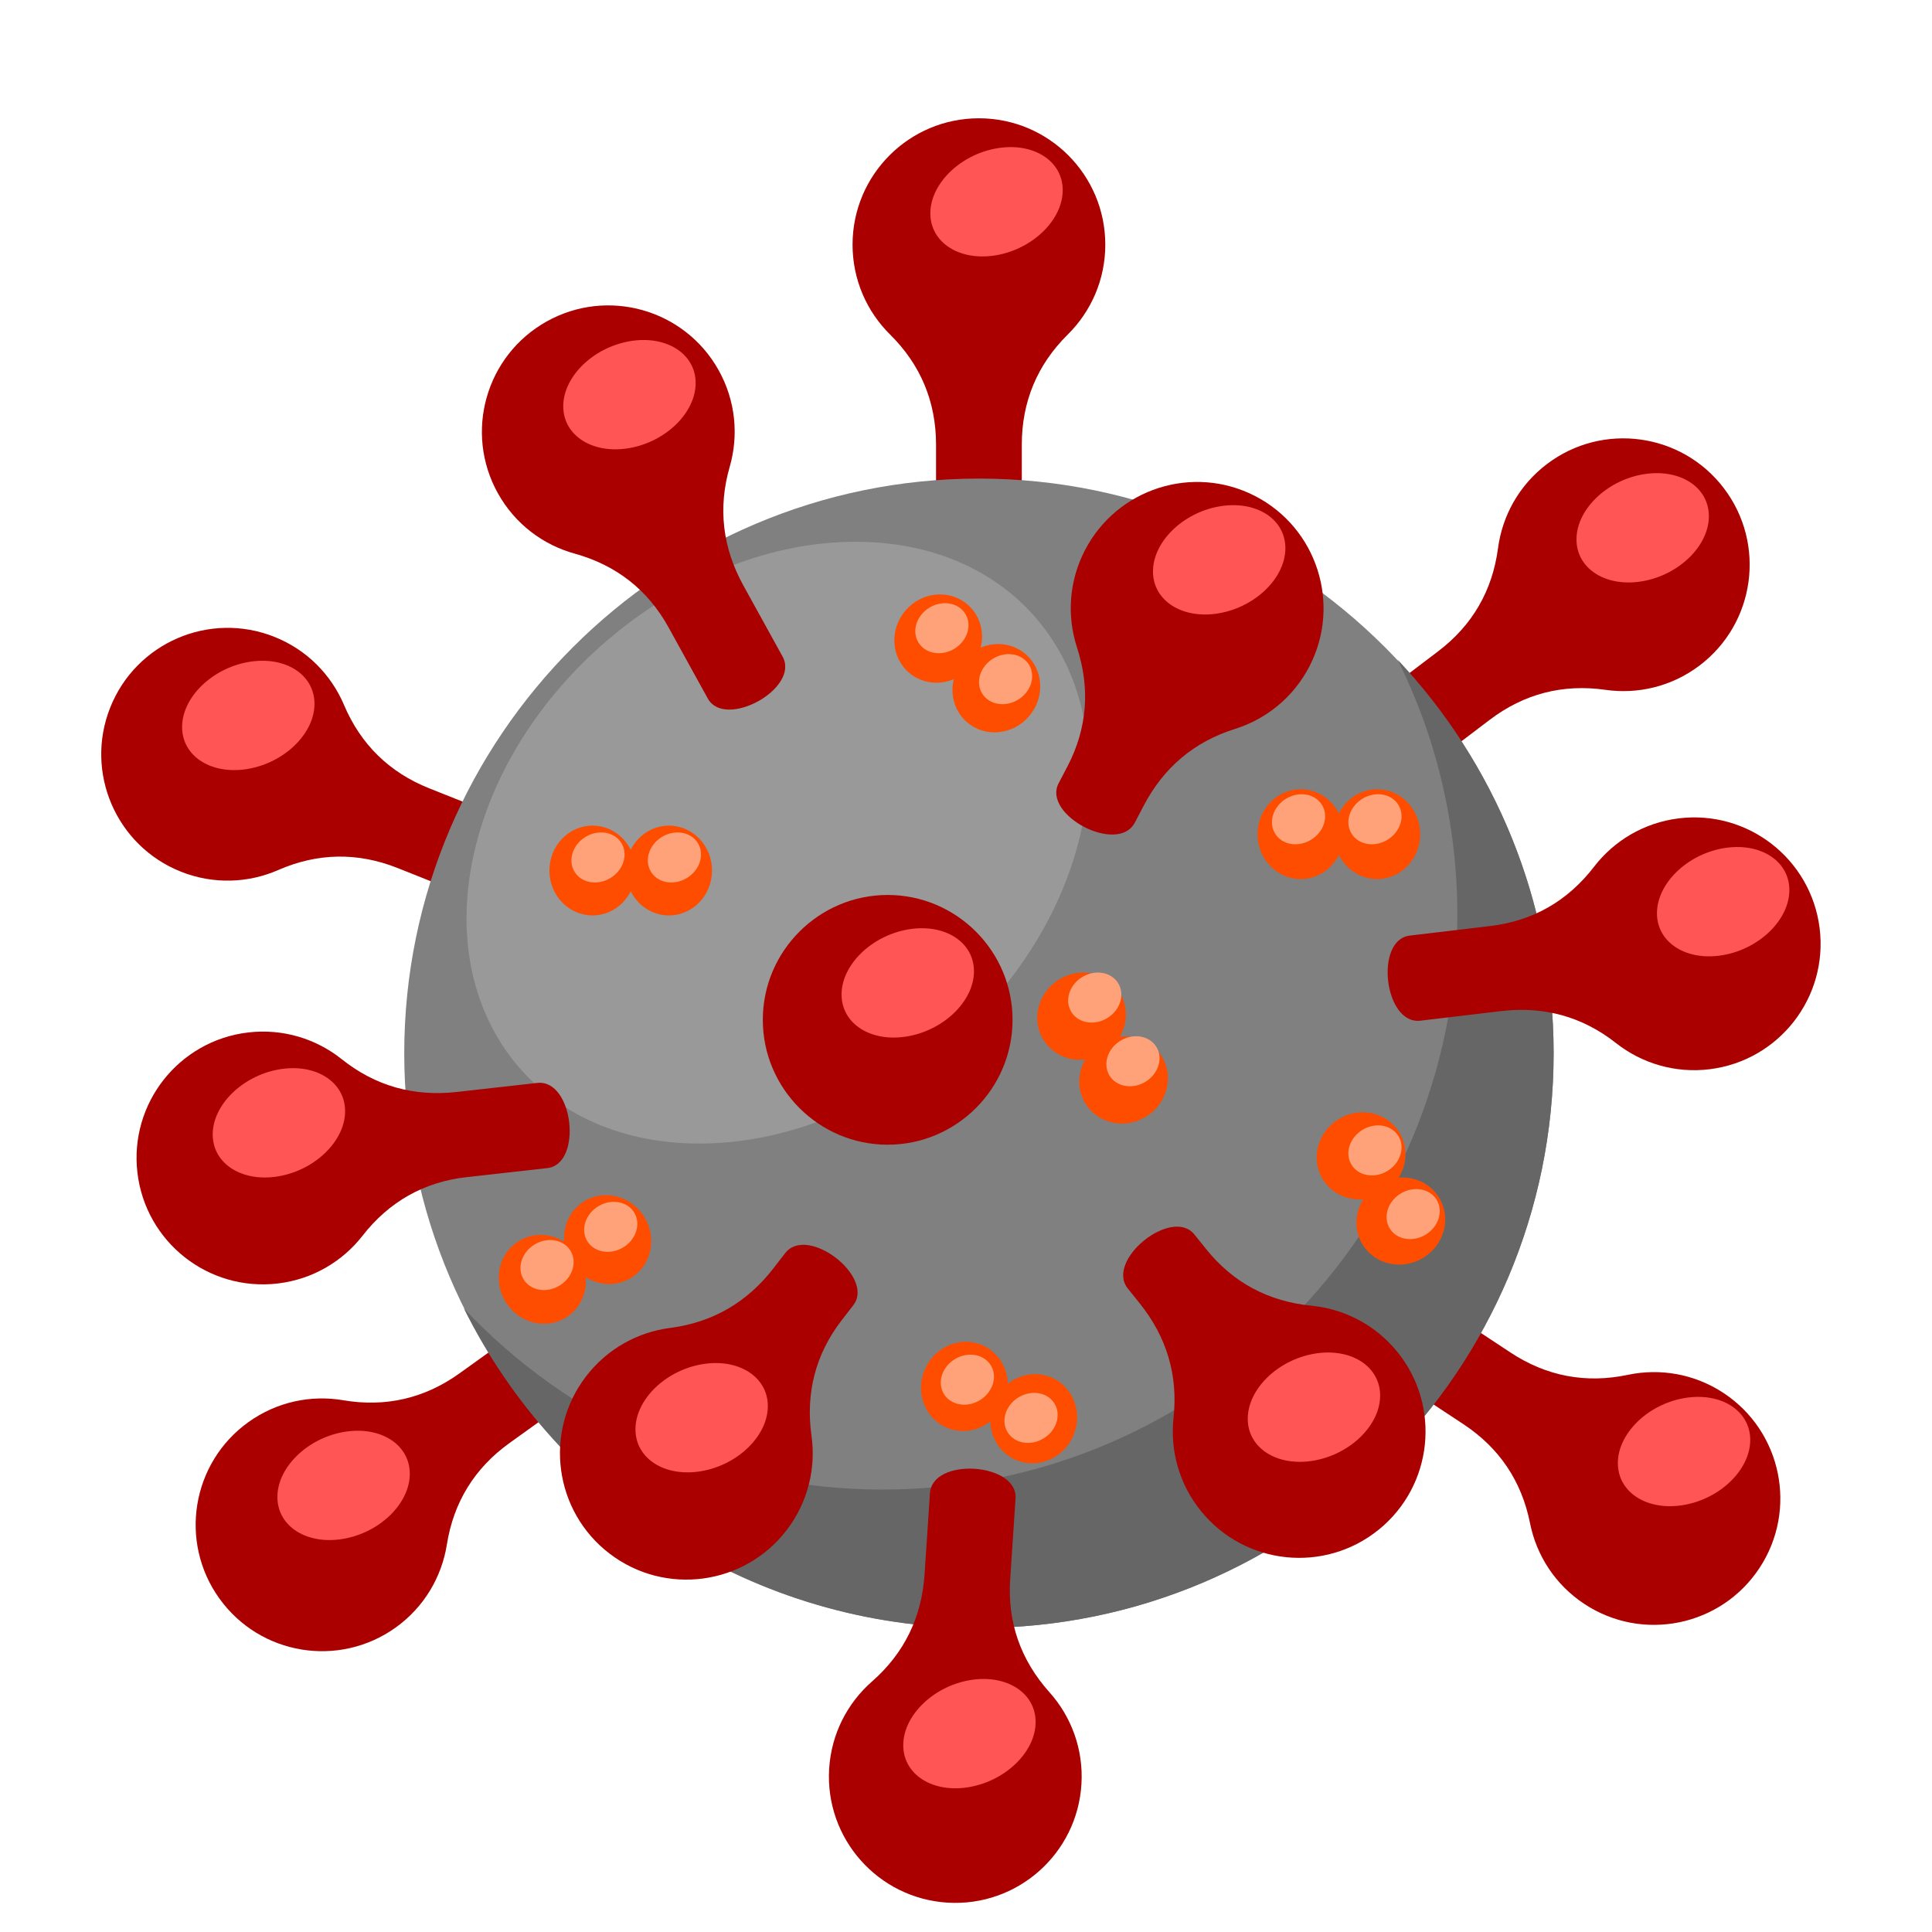 <?xml version="1.0" encoding="UTF-8" standalone="no"?>
<!-- Created with Inkscape (http://www.inkscape.org/) -->

<svg
   xmlns:dc="http://purl.org/dc/elements/1.1/"
   xmlns:cc="http://creativecommons.org/ns#"
   xmlns:rdf="http://www.w3.org/1999/02/22-rdf-syntax-ns#"
   xmlns:svg="http://www.w3.org/2000/svg"
   xmlns="http://www.w3.org/2000/svg"
   xmlns:sodipodi="http://sodipodi.sourceforge.net/DTD/sodipodi-0.dtd"
   xmlns:inkscape="http://www.inkscape.org/namespaces/inkscape"
   version="1.1"
   id="svg2720"
   xml:space="preserve"
   width="256"
   height="256"
   viewBox="0 0 256 256"
   sodipodi:docname="Coronavirus_cartoon256.svg"
   inkscape:version="0.92.3 (2405546, 2018-03-11)"><defs
     id="defs2724"><inkscape:perspective
       sodipodi:type="inkscape:persp3d"
       inkscape:vp_x="0 : 140.16446 : 1"
       inkscape:vp_y="0 : 999.99999 : 0"
       inkscape:vp_z="270.08322 : 140.16446 : 1"
       inkscape:persp3d-origin="135.04161 : 93.442972 : 1"
       id="perspective6274" /><clipPath
       clipPathUnits="userSpaceOnUse"
       id="clipPath2736"><path
         d="M 0,595.276 H 595.276 V 0 H 0 Z"
         id="path2734"
         inkscape:connector-curvature="0" /></clipPath></defs><sodipodi:namedview
     pagecolor="#ffffff"
     bordercolor="#666666"
     borderopacity="1"
     objecttolerance="10"
     gridtolerance="10"
     guidetolerance="10"
     inkscape:pageopacity="0"
     inkscape:pageshadow="2"
     inkscape:window-width="1366"
     inkscape:window-height="703"
     id="namedview2722"
     showgrid="false"
     inkscape:zoom="1.8371276"
     inkscape:cx="135.04161"
     inkscape:cy="140.16446"
     inkscape:window-x="0"
     inkscape:window-y="0"
     inkscape:window-maximized="1"
     inkscape:current-layer="g2728"
     fit-margin-top="0"
     fit-margin-left="0"
     fit-margin-right="0"
     fit-margin-bottom="0" /><g
     id="g2728"
     inkscape:groupmode="layer"
     inkscape:label="coronavirus-act-responsibly-publicdomainvectors.org"
     transform="matrix(1.333,0,0,-1.333,-246.639,572.482)"><path
       d="m 356.396,380.921 c 4.193,-5.528 3.108,-13.407 -2.419,-17.599 -2.785,-2.111 -6.165,-2.884 -9.369,-2.425 -4.228,0.605 -8.086,-0.393 -11.489,-2.973 l -9.183,-6.962 c -2.885,-2.188 -7.986,4.641 -5.149,6.793 l 9.183,6.961 c 3.403,2.58 5.405,6.024 5.964,10.259 0.424,3.21 2.081,6.256 4.865,8.367 5.527,4.192 13.407,3.108 17.598,-2.421"
       style="fill:#aa0000;fill-opacity:1;fill-rule:evenodd;stroke:none;stroke-width:0.844"
       id="path2740"
       inkscape:connector-curvature="0" /><path
       d="m 359.921,273.597 c -3.821,-5.792 -11.61,-7.39 -17.402,-3.569 -2.915,1.923 -4.77,4.853 -5.403,8.03 -0.835,4.188 -3.059,7.492 -6.625,9.844 l -9.619,6.345 c -3.023,1.993 1.722,9.075 4.692,7.115 l 9.62,-6.344 c 3.566,-2.352 7.48,-3.095 11.659,-2.213 3.169,0.667 6.591,0.119 9.508,-1.806 5.792,-3.82 7.39,-11.61 3.57,-17.402"
       style="fill:#aa0000;fill-opacity:1;fill-rule:evenodd;stroke:none;stroke-width:0.844"
       id="path2742"
       inkscape:connector-curvature="0" /><path
       d="m 206.833,270.57 c -4.046,5.636 -2.756,13.484 2.879,17.531 2.84,2.038 6.238,2.722 9.43,2.179 4.211,-0.716 8.093,0.182 11.562,2.673 l 9.362,6.72 c 2.94,2.112 7.862,-4.848 4.971,-6.924 l -9.361,-6.72 c -3.47,-2.491 -5.562,-5.882 -6.231,-10.1 -0.508,-3.198 -2.242,-6.199 -5.08,-8.238 -5.636,-4.045 -13.486,-2.757 -17.531,2.88"
       style="fill:#aa0000;fill-opacity:1;fill-rule:evenodd;stroke:none;stroke-width:0.844"
       id="path2744"
       inkscape:connector-curvature="0" /><path
       d="m 195.983,359.14 c 2.566,6.446 9.871,9.591 16.316,7.025 3.246,-1.292 5.655,-3.785 6.92,-6.765 1.667,-3.933 4.515,-6.719 8.484,-8.297 l 10.706,-4.262 c 3.363,-1.34 0.155,-9.237 -3.153,-7.92 l -10.706,4.262 c -3.969,1.579 -7.952,1.513 -11.866,-0.198 -2.967,-1.297 -6.43,-1.454 -9.676,-0.163 -6.446,2.566 -9.592,9.873 -7.026,16.318"
       style="fill:#aa0000;fill-opacity:1;fill-rule:evenodd;stroke:none;stroke-width:0.844"
       id="path2746"
       inkscape:connector-curvature="0" /><path
       d="m 282.335,417.711 c 6.937,0 12.561,-5.624 12.561,-12.561 0,-3.495 -1.426,-6.655 -3.729,-8.932 -3.035,-3.004 -4.571,-6.679 -4.571,-10.952 v -11.522 c 0,-3.621 -8.524,-3.56 -8.524,0 v 11.522 c 0,4.273 -1.535,7.948 -4.571,10.952 -2.303,2.276 -3.728,5.437 -3.728,8.932 0,6.936 5.623,12.561 12.561,12.561"
       style="fill:#aa0000;fill-opacity:1;fill-rule:evenodd;stroke:none;stroke-width:0.844"
       id="path2748"
       inkscape:connector-curvature="0" /><path
       d="m 282.337,267.642 c 31.463,0 57.126,25.663 57.126,57.127 0,31.464 -25.663,57.127 -57.126,57.127 -31.465,0 -57.128,-25.663 -57.128,-57.127 0,-31.464 25.663,-57.127 57.128,-57.127"
       style="fill:#808080;fill-opacity:1;fill-rule:evenodd;stroke:none;stroke-width:0.844"
       id="path2750"
       inkscape:connector-curvature="0" /><path
       d="m 323.963,363.887 c 9.609,-10.221 15.499,-23.982 15.499,-39.118 0,-31.55 -25.577,-57.127 -57.126,-57.127 -22.441,0 -41.857,12.942 -51.199,31.767 10.42,-11.084 25.214,-18.009 41.628,-18.009 31.549,0 57.126,25.577 57.126,57.128 0,9.108 -2.136,17.718 -5.928,25.359"
       style="fill:#666666;fill-opacity:1;fill-rule:evenodd;stroke:none;stroke-width:0.844"
       id="path2752"
       inkscape:connector-curvature="0" /><path
       d="m 270.072,375.615 c 16.521,0 26.433,-13.391 22.145,-29.91 -4.289,-16.518 -21.156,-29.91 -37.674,-29.91 -16.518,0 -26.433,13.392 -22.145,29.91 4.289,16.519 21.156,29.91 37.674,29.91"
       style="fill:#999999;fill-opacity:1;fill-rule:evenodd;stroke:none;stroke-width:0.844"
       id="path2754"
       inkscape:connector-curvature="0" /><path
       d="m 239.36,397.511 c 6.056,3.387 13.709,1.223 17.096,-4.832 1.706,-3.049 2.004,-6.504 1.105,-9.614 -1.183,-4.105 -0.707,-8.05 1.357,-11.791 l 3.9,-7.069 c 1.749,-3.171 -5.721,-7.278 -7.44,-4.161 l -3.899,7.068 c -2.065,3.741 -5.22,6.188 -9.337,7.328 -3.119,0.863 -5.907,2.925 -7.613,5.975 -3.387,6.055 -1.223,13.708 4.831,17.095"
       style="fill:#aa0000;fill-opacity:1;fill-rule:evenodd;stroke:none;stroke-width:0.844"
       id="path2756"
       inkscape:connector-curvature="0" /><path
       d="m 365.903,337.206 c 0.858,-6.884 -4.028,-13.161 -10.911,-14.02 -3.466,-0.433 -6.78,0.592 -9.324,2.594 -3.355,2.643 -7.19,3.686 -11.432,3.182 l -8.018,-0.953 c -3.594,-0.427 -4.59,8.039 -1.055,8.459 l 8.018,0.953 c 4.242,0.505 7.696,2.507 10.301,5.892 1.974,2.566 4.934,4.373 8.401,4.805 6.885,0.858 13.161,-4.027 14.02,-10.911"
       style="fill:#aa0000;fill-opacity:1;fill-rule:evenodd;stroke:none;stroke-width:0.844"
       id="path2758"
       inkscape:connector-curvature="0" /><path
       d="m 279.227,240.338 c -6.926,0.419 -12.2,6.373 -11.781,13.298 0.211,3.487 1.826,6.555 4.261,8.688 3.213,2.816 4.943,6.394 5.224,10.655 l 0.536,8.057 c 0.24,3.613 8.745,3.038 8.508,-0.515 l -0.534,-8.055 c -0.283,-4.263 1.051,-8.027 3.901,-11.209 2.161,-2.411 3.394,-5.652 3.183,-9.139 -0.418,-6.926 -6.374,-12.199 -13.297,-11.78"
       style="fill:#aa0000;fill-opacity:1;fill-rule:evenodd;stroke:none;stroke-width:0.844"
       id="path2760"
       inkscape:connector-curvature="0" /><path
       d="m 198.687,312.891 c -0.813,6.89 4.113,13.135 11.003,13.946 3.47,0.409 6.774,-0.638 9.306,-2.656 3.339,-2.665 7.167,-3.734 11.412,-3.259 l 8.023,0.9 c 3.599,0.402 4.536,-8.07 0.998,-8.466 l -8.022,-0.899 c -4.246,-0.475 -7.714,-2.454 -10.341,-5.822 -1.992,-2.554 -4.963,-4.34 -8.432,-4.749 -6.89,-0.813 -13.134,4.114 -13.946,11.004"
       style="fill:#aa0000;fill-opacity:1;fill-rule:evenodd;stroke:none;stroke-width:0.844"
       id="path2762"
       inkscape:connector-curvature="0" /><path
       d="m 309.783,380.163 c 6.165,-3.178 8.589,-10.754 5.411,-16.921 -1.601,-3.106 -4.317,-5.262 -7.406,-6.23 -4.076,-1.279 -7.103,-3.856 -9.081,-7.641 l -0.873,-1.669 c -1.677,-3.209 -9.226,0.751 -7.577,3.906 l 0.873,1.669 c 1.978,3.785 2.276,7.768 0.953,11.83 -1.002,3.077 -0.823,6.541 0.778,9.645 3.179,6.168 10.754,8.589 16.922,5.411"
       style="fill:#aa0000;fill-opacity:1;fill-rule:evenodd;stroke:none;stroke-width:0.844"
       id="path2764"
       inkscape:connector-curvature="0" /><path
       d="m 322.091,277.427 c -5.383,-4.377 -13.295,-3.561 -17.672,1.823 -2.203,2.711 -3.09,6.062 -2.74,9.281 0.461,4.247 -0.686,8.052 -3.361,11.38 l -1.18,1.47 c -2.268,2.822 4.385,8.151 6.614,5.377 l 1.18,-1.469 c 2.677,-3.329 6.204,-5.198 10.455,-5.613 3.223,-0.314 6.326,-1.866 8.529,-4.577 4.375,-5.384 3.561,-13.295 -1.823,-17.672"
       style="fill:#aa0000;fill-opacity:1;fill-rule:evenodd;stroke:none;stroke-width:0.844"
       id="path2766"
       inkscape:connector-curvature="0" /><path
       d="m 245.634,275.021 c -5.517,4.207 -6.577,12.089 -2.372,17.607 2.118,2.778 5.17,4.426 8.381,4.841 4.236,0.548 7.666,2.556 10.275,5.937 l 1.152,1.49 c 2.211,2.868 8.952,-2.351 6.779,-5.168 l -1.152,-1.49 c -2.611,-3.383 -3.599,-7.252 -3.006,-11.482 0.45,-3.206 -0.332,-6.584 -2.45,-9.362 -4.208,-5.517 -12.089,-6.579 -17.607,-2.372"
       style="fill:#aa0000;fill-opacity:1;fill-rule:evenodd;stroke:none;stroke-width:0.844"
       id="path2768"
       inkscape:connector-curvature="0" /><path
       d="m 273.265,315.681 c 6.835,0 12.411,5.576 12.411,12.412 0,6.838 -5.575,12.413 -12.411,12.413 -6.838,0 -12.413,-5.575 -12.413,-12.413 0,-6.835 5.575,-12.412 12.413,-12.412"
       style="fill:#aa0000;fill-opacity:1;fill-rule:evenodd;stroke:none;stroke-width:0.844"
       id="path2770"
       inkscape:connector-curvature="0" /><path
       d="m 315.637,294.899 c -3.633,-0.637 -6.58,-3.531 -6.58,-6.462 0,-2.932 2.946,-4.793 6.58,-4.155 3.635,0.637 6.58,3.53 6.58,6.463 0,2.931 -2.945,4.792 -6.58,4.155 m -34.246,-32.451 c -3.632,-0.638 -6.579,-3.531 -6.579,-6.463 0,-2.932 2.946,-4.792 6.579,-4.155 3.634,0.637 6.58,3.53 6.58,6.462 0,2.932 -2.946,4.793 -6.58,4.155 m -26.618,31.404 c -3.635,-0.637 -6.58,-3.53 -6.58,-6.462 0,-2.931 2.946,-4.793 6.58,-4.155 3.633,0.637 6.578,3.531 6.578,6.462 0,2.932 -2.945,4.793 -6.578,4.155 m -35.593,-6.729 c -3.634,-0.638 -6.58,-3.532 -6.58,-6.462 0,-2.933 2.946,-4.793 6.58,-4.155 3.634,0.637 6.58,3.531 6.58,6.462 0,2.932 -2.946,4.793 -6.58,4.155 m -6.43,36.041 c -3.634,-0.636 -6.58,-3.531 -6.58,-6.462 0,-2.932 2.946,-4.793 6.58,-4.155 3.634,0.638 6.58,3.531 6.58,6.463 0,2.931 -2.946,4.793 -6.58,4.155 m -3.043,40.496 c -3.633,-0.638 -6.58,-3.531 -6.58,-6.463 0,-2.931 2.946,-4.792 6.58,-4.155 3.634,0.638 6.58,3.531 6.58,6.463 0,2.932 -2.946,4.793 -6.58,4.155 m 37.887,31.884 c -3.634,-0.637 -6.579,-3.53 -6.579,-6.461 0,-2.933 2.945,-4.793 6.579,-4.155 3.635,0.637 6.582,3.53 6.582,6.462 0,2.933 -2.947,4.793 -6.582,4.155 m 27.667,-58.473 c -3.635,-0.637 -6.58,-3.531 -6.58,-6.462 0,-2.932 2.945,-4.793 6.58,-4.155 3.634,0.638 6.581,3.531 6.581,6.463 0,2.932 -2.947,4.792 -6.581,4.155 m 73.053,45.238 c -3.634,-0.638 -6.58,-3.53 -6.58,-6.462 0,-2.932 2.946,-4.792 6.58,-4.155 3.635,0.637 6.58,3.53 6.58,6.461 0,2.933 -2.946,4.793 -6.58,4.155 m -42.096,-3.183 c -3.634,-0.637 -6.581,-3.53 -6.581,-6.462 0,-2.932 2.947,-4.793 6.581,-4.155 3.633,0.637 6.579,3.53 6.579,6.462 0,2.932 -2.946,4.793 -6.579,4.155 m -22.133,35.593 c -3.634,-0.637 -6.58,-3.531 -6.58,-6.462 0,-2.932 2.946,-4.793 6.58,-4.156 3.633,0.638 6.579,3.531 6.579,6.463 0,2.932 -2.946,4.793 -6.579,4.155 m 68.342,-124.231 c -3.634,-0.637 -6.58,-3.531 -6.58,-6.463 0,-2.932 2.946,-4.793 6.58,-4.155 3.632,0.636 6.579,3.53 6.579,6.461 0,2.933 -2.946,4.793 -6.579,4.156 m 3.887,54.659 c -3.633,-0.638 -6.58,-3.53 -6.58,-6.463 0,-2.931 2.947,-4.793 6.58,-4.155 3.634,0.637 6.58,3.531 6.58,6.463 0,2.931 -2.946,4.792 -6.58,4.155"
       style="fill:#ff5555;fill-opacity:1;fill-rule:evenodd;stroke:none;stroke-width:0.844"
       id="path2772"
       inkscape:connector-curvature="0" /><g
       transform="matrix(0.721,0.439,-0.439,0.721,314.824,-58.187)"
       id="g6320"><ellipse
         style="opacity:1;fill:#ff4d00;fill-opacity:1;fill-rule:nonzero;stroke:none;stroke-width:5.669;stroke-linecap:round;stroke-linejoin:round;stroke-miterlimit:4;stroke-dasharray:none;stroke-dashoffset:0;stroke-opacity:1"
         id="ellipse6316"
         cx="145.303"
         cy="-411.509"
         transform="scale(1,-1)"
         rx="5.076"
         ry="5.29" /><ellipse
         ry="5.29"
         rx="5.076"
         transform="scale(1,-1)"
         cy="-411.509"
         cx="154.303"
         id="ellipse6318"
         style="opacity:1;fill:#ff4d00;fill-opacity:1;fill-rule:nonzero;stroke:none;stroke-width:5.669;stroke-linecap:round;stroke-linejoin:round;stroke-miterlimit:4;stroke-dasharray:none;stroke-dashoffset:0;stroke-opacity:1" /></g><g
       id="g6361"
       transform="matrix(0.844,0,0,0.844,191.68,-0.764)"><ellipse
         ry="5.29"
         rx="5.076"
         transform="scale(1,-1)"
         cy="-411.509"
         cx="145.303"
         id="ellipse6357"
         style="opacity:1;fill:#ff4d00;fill-opacity:1;fill-rule:nonzero;stroke:none;stroke-width:5.669;stroke-linecap:round;stroke-linejoin:round;stroke-miterlimit:4;stroke-dasharray:none;stroke-dashoffset:0;stroke-opacity:1" /><ellipse
         style="opacity:1;fill:#ff4d00;fill-opacity:1;fill-rule:nonzero;stroke:none;stroke-width:5.669;stroke-linecap:round;stroke-linejoin:round;stroke-miterlimit:4;stroke-dasharray:none;stroke-dashoffset:0;stroke-opacity:1"
         id="ellipse6359"
         cx="154.303"
         cy="-411.509"
         transform="scale(1,-1)"
         rx="5.076"
         ry="5.29" /></g><g
       transform="matrix(0.464,-0.704,0.704,0.464,-64.585,239.809)"
       id="g6373"><ellipse
         style="opacity:1;fill:#ff4d00;fill-opacity:1;fill-rule:nonzero;stroke:none;stroke-width:5.669;stroke-linecap:round;stroke-linejoin:round;stroke-miterlimit:4;stroke-dasharray:none;stroke-dashoffset:0;stroke-opacity:1"
         id="ellipse6369"
         cx="145.303"
         cy="-411.509"
         transform="scale(1,-1)"
         rx="5.076"
         ry="5.29" /><ellipse
         ry="5.29"
         rx="5.076"
         transform="scale(1,-1)"
         cy="-411.509"
         cx="154.303"
         id="ellipse6371"
         style="opacity:1;fill:#ff4d00;fill-opacity:1;fill-rule:nonzero;stroke:none;stroke-width:5.669;stroke-linecap:round;stroke-linejoin:round;stroke-miterlimit:4;stroke-dasharray:none;stroke-dashoffset:0;stroke-opacity:1" /></g><g
       id="g6401"
       transform="matrix(0.844,0,0,0.844,121.288,-4.378)"><ellipse
         ry="5.29"
         rx="5.076"
         transform="scale(1,-1)"
         cy="-411.509"
         cx="145.303"
         id="ellipse6397"
         style="opacity:1;fill:#ff4d00;fill-opacity:1;fill-rule:nonzero;stroke:none;stroke-width:5.669;stroke-linecap:round;stroke-linejoin:round;stroke-miterlimit:4;stroke-dasharray:none;stroke-dashoffset:0;stroke-opacity:1" /><ellipse
         style="opacity:1;fill:#ff4d00;fill-opacity:1;fill-rule:nonzero;stroke:none;stroke-width:5.669;stroke-linecap:round;stroke-linejoin:round;stroke-miterlimit:4;stroke-dasharray:none;stroke-dashoffset:0;stroke-opacity:1"
         id="ellipse6399"
         cx="154.303"
         cy="-411.509"
         transform="scale(1,-1)"
         rx="5.076"
         ry="5.29" /></g><g
       id="g6425"
       transform="matrix(0.765,-0.357,0.357,0.765,22.829,28.726)"><ellipse
         ry="5.29"
         rx="5.076"
         transform="scale(1,-1)"
         cy="-411.509"
         cx="145.303"
         id="ellipse6421"
         style="opacity:1;fill:#ff4d00;fill-opacity:1;fill-rule:nonzero;stroke:none;stroke-width:5.669;stroke-linecap:round;stroke-linejoin:round;stroke-miterlimit:4;stroke-dasharray:none;stroke-dashoffset:0;stroke-opacity:1" /><ellipse
         style="opacity:1;fill:#ff4d00;fill-opacity:1;fill-rule:nonzero;stroke:none;stroke-width:5.669;stroke-linecap:round;stroke-linejoin:round;stroke-miterlimit:4;stroke-dasharray:none;stroke-dashoffset:0;stroke-opacity:1"
         id="ellipse6423"
         cx="154.303"
         cy="-411.509"
         transform="scale(1,-1)"
         rx="5.076"
         ry="5.29" /></g><g
       transform="matrix(0.439,-0.72,0.72,0.439,-39.754,238.538)"
       id="g6437"><ellipse
         style="opacity:1;fill:#ff4d00;fill-opacity:1;fill-rule:nonzero;stroke:none;stroke-width:5.669;stroke-linecap:round;stroke-linejoin:round;stroke-miterlimit:4;stroke-dasharray:none;stroke-dashoffset:0;stroke-opacity:1"
         id="ellipse6433"
         cx="145.303"
         cy="-411.509"
         transform="scale(1,-1)"
         rx="5.076"
         ry="5.29" /><ellipse
         ry="5.29"
         rx="5.076"
         transform="scale(1,-1)"
         cy="-411.509"
         cx="154.303"
         id="ellipse6435"
         style="opacity:1;fill:#ff4d00;fill-opacity:1;fill-rule:nonzero;stroke:none;stroke-width:5.669;stroke-linecap:round;stroke-linejoin:round;stroke-miterlimit:4;stroke-dasharray:none;stroke-dashoffset:0;stroke-opacity:1" /></g><ellipse
       ry="2.73"
       rx="2.389"
       transform="matrix(0.521,-0.854,-0.854,-0.521,0,0)"
       cy="-438.52"
       cx="-94.044"
       id="ellipse6439"
       style="opacity:1;fill:#ffa27a;fill-opacity:1;fill-rule:nonzero;stroke:none;stroke-width:4.783;stroke-linecap:round;stroke-linejoin:round;stroke-miterlimit:4;stroke-dasharray:none;stroke-dashoffset:0;stroke-opacity:1" /><g
       id="g6449"
       transform="matrix(0.642,-0.548,0.548,0.642,-40.504,181.429)"><ellipse
         ry="5.29"
         rx="5.076"
         transform="scale(1,-1)"
         cy="-411.509"
         cx="145.303"
         id="ellipse6445"
         style="opacity:1;fill:#ff4d00;fill-opacity:1;fill-rule:nonzero;stroke:none;stroke-width:5.669;stroke-linecap:round;stroke-linejoin:round;stroke-miterlimit:4;stroke-dasharray:none;stroke-dashoffset:0;stroke-opacity:1" /><ellipse
         style="opacity:1;fill:#ff4d00;fill-opacity:1;fill-rule:nonzero;stroke:none;stroke-width:5.669;stroke-linecap:round;stroke-linejoin:round;stroke-miterlimit:4;stroke-dasharray:none;stroke-dashoffset:0;stroke-opacity:1"
         id="ellipse6447"
         cx="154.303"
         cy="-411.509"
         transform="scale(1,-1)"
         rx="5.076"
         ry="5.29" /></g><ellipse
       style="opacity:1;fill:#ffa27a;fill-opacity:1;fill-rule:nonzero;stroke:none;stroke-width:4.783;stroke-linecap:round;stroke-linejoin:round;stroke-miterlimit:4;stroke-dasharray:none;stroke-dashoffset:0;stroke-opacity:1"
       id="ellipse6492"
       cx="-101.424"
       cy="-438.575"
       transform="matrix(0.521,-0.854,-0.854,-0.521,0,0)"
       rx="2.389"
       ry="2.73" /><ellipse
       ry="2.73"
       rx="2.389"
       transform="matrix(0.521,-0.854,-0.854,-0.521,0,0)"
       cy="-455.713"
       cx="-129.515"
       id="ellipse6494"
       style="opacity:1;fill:#ffa27a;fill-opacity:1;fill-rule:nonzero;stroke:none;stroke-width:4.783;stroke-linecap:round;stroke-linejoin:round;stroke-miterlimit:4;stroke-dasharray:none;stroke-dashoffset:0;stroke-opacity:1" /><ellipse
       style="opacity:1;fill:#ffa27a;fill-opacity:1;fill-rule:nonzero;stroke:none;stroke-width:4.783;stroke-linecap:round;stroke-linejoin:round;stroke-miterlimit:4;stroke-dasharray:none;stroke-dashoffset:0;stroke-opacity:1"
       id="ellipse6496"
       cx="-133.47"
       cy="-449.23"
       transform="matrix(0.521,-0.854,-0.854,-0.521,0,0)"
       rx="2.389"
       ry="2.73" /><ellipse
       ry="2.73"
       rx="2.389"
       transform="matrix(0.521,-0.854,-0.854,-0.521,0,0)"
       cy="-422.661"
       cx="-121.511"
       id="ellipse6498"
       style="opacity:1;fill:#ffa27a;fill-opacity:1;fill-rule:nonzero;stroke:none;stroke-width:4.783;stroke-linecap:round;stroke-linejoin:round;stroke-miterlimit:4;stroke-dasharray:none;stroke-dashoffset:0;stroke-opacity:1" /><ellipse
       style="opacity:1;fill:#ffa27a;fill-opacity:1;fill-rule:nonzero;stroke:none;stroke-width:4.783;stroke-linecap:round;stroke-linejoin:round;stroke-miterlimit:4;stroke-dasharray:none;stroke-dashoffset:0;stroke-opacity:1"
       id="ellipse6500"
       cx="-128.89"
       cy="-422.715"
       transform="matrix(0.521,-0.854,-0.854,-0.521,0,0)"
       rx="2.389"
       ry="2.73" /><ellipse
       ry="2.73"
       rx="2.389"
       transform="matrix(0.521,-0.854,-0.854,-0.521,0,0)"
       cy="-431.631"
       cx="-160.515"
       id="ellipse6502"
       style="opacity:1;fill:#ffa27a;fill-opacity:1;fill-rule:nonzero;stroke:none;stroke-width:4.783;stroke-linecap:round;stroke-linejoin:round;stroke-miterlimit:4;stroke-dasharray:none;stroke-dashoffset:0;stroke-opacity:1" /><ellipse
       style="opacity:1;fill:#ffa27a;fill-opacity:1;fill-rule:nonzero;stroke:none;stroke-width:4.783;stroke-linecap:round;stroke-linejoin:round;stroke-miterlimit:4;stroke-dasharray:none;stroke-dashoffset:0;stroke-opacity:1"
       id="ellipse6504"
       cx="-168.133"
       cy="-428.865"
       transform="matrix(0.521,-0.854,-0.854,-0.521,0,0)"
       rx="2.389"
       ry="2.73" /><ellipse
       ry="2.73"
       rx="2.389"
       transform="matrix(0.521,-0.854,-0.854,-0.521,0,0)"
       cy="-369.794"
       cx="-134.49"
       id="ellipse6508"
       style="opacity:1;fill:#ffa27a;fill-opacity:1;fill-rule:nonzero;stroke:none;stroke-width:4.783;stroke-linecap:round;stroke-linejoin:round;stroke-miterlimit:4;stroke-dasharray:none;stroke-dashoffset:0;stroke-opacity:1" /><ellipse
       style="opacity:1;fill:#ffa27a;fill-opacity:1;fill-rule:nonzero;stroke:none;stroke-width:4.783;stroke-linecap:round;stroke-linejoin:round;stroke-miterlimit:4;stroke-dasharray:none;stroke-dashoffset:0;stroke-opacity:1"
       id="ellipse6510"
       cx="-134.544"
       cy="-362.414"
       transform="matrix(0.521,-0.854,-0.854,-0.521,0,0)"
       rx="2.389"
       ry="2.73" /><ellipse
       style="opacity:1;fill:#ffa27a;fill-opacity:1;fill-rule:nonzero;stroke:none;stroke-width:4.783;stroke-linecap:round;stroke-linejoin:round;stroke-miterlimit:4;stroke-dasharray:none;stroke-dashoffset:0;stroke-opacity:1"
       id="ellipse6514"
       cx="-166.482"
       cy="-387.829"
       transform="matrix(0.521,-0.854,-0.854,-0.521,0,0)"
       rx="2.389"
       ry="2.73" /><ellipse
       ry="2.73"
       rx="2.389"
       transform="matrix(0.521,-0.854,-0.854,-0.521,0,0)"
       cy="-394.311"
       cx="-162.527"
       id="ellipse6516"
       style="opacity:1;fill:#ffa27a;fill-opacity:1;fill-rule:nonzero;stroke:none;stroke-width:4.783;stroke-linecap:round;stroke-linejoin:round;stroke-miterlimit:4;stroke-dasharray:none;stroke-dashoffset:0;stroke-opacity:1" /><ellipse
       style="opacity:1;fill:#ffa27a;fill-opacity:1;fill-rule:nonzero;stroke:none;stroke-width:4.783;stroke-linecap:round;stroke-linejoin:round;stroke-miterlimit:4;stroke-dasharray:none;stroke-dashoffset:0;stroke-opacity:1"
       id="ellipse6518"
       cx="-103.069"
       cy="-392.136"
       transform="matrix(0.521,-0.854,-0.854,-0.521,0,0)"
       rx="2.389"
       ry="2.73" /><ellipse
       ry="2.73"
       rx="2.389"
       transform="matrix(0.521,-0.854,-0.854,-0.521,0,0)"
       cy="-395.561"
       cx="-96.532"
       id="ellipse6520"
       style="opacity:1;fill:#ffa27a;fill-opacity:1;fill-rule:nonzero;stroke:none;stroke-width:4.783;stroke-linecap:round;stroke-linejoin:round;stroke-miterlimit:4;stroke-dasharray:none;stroke-dashoffset:0;stroke-opacity:1" /></g></svg>